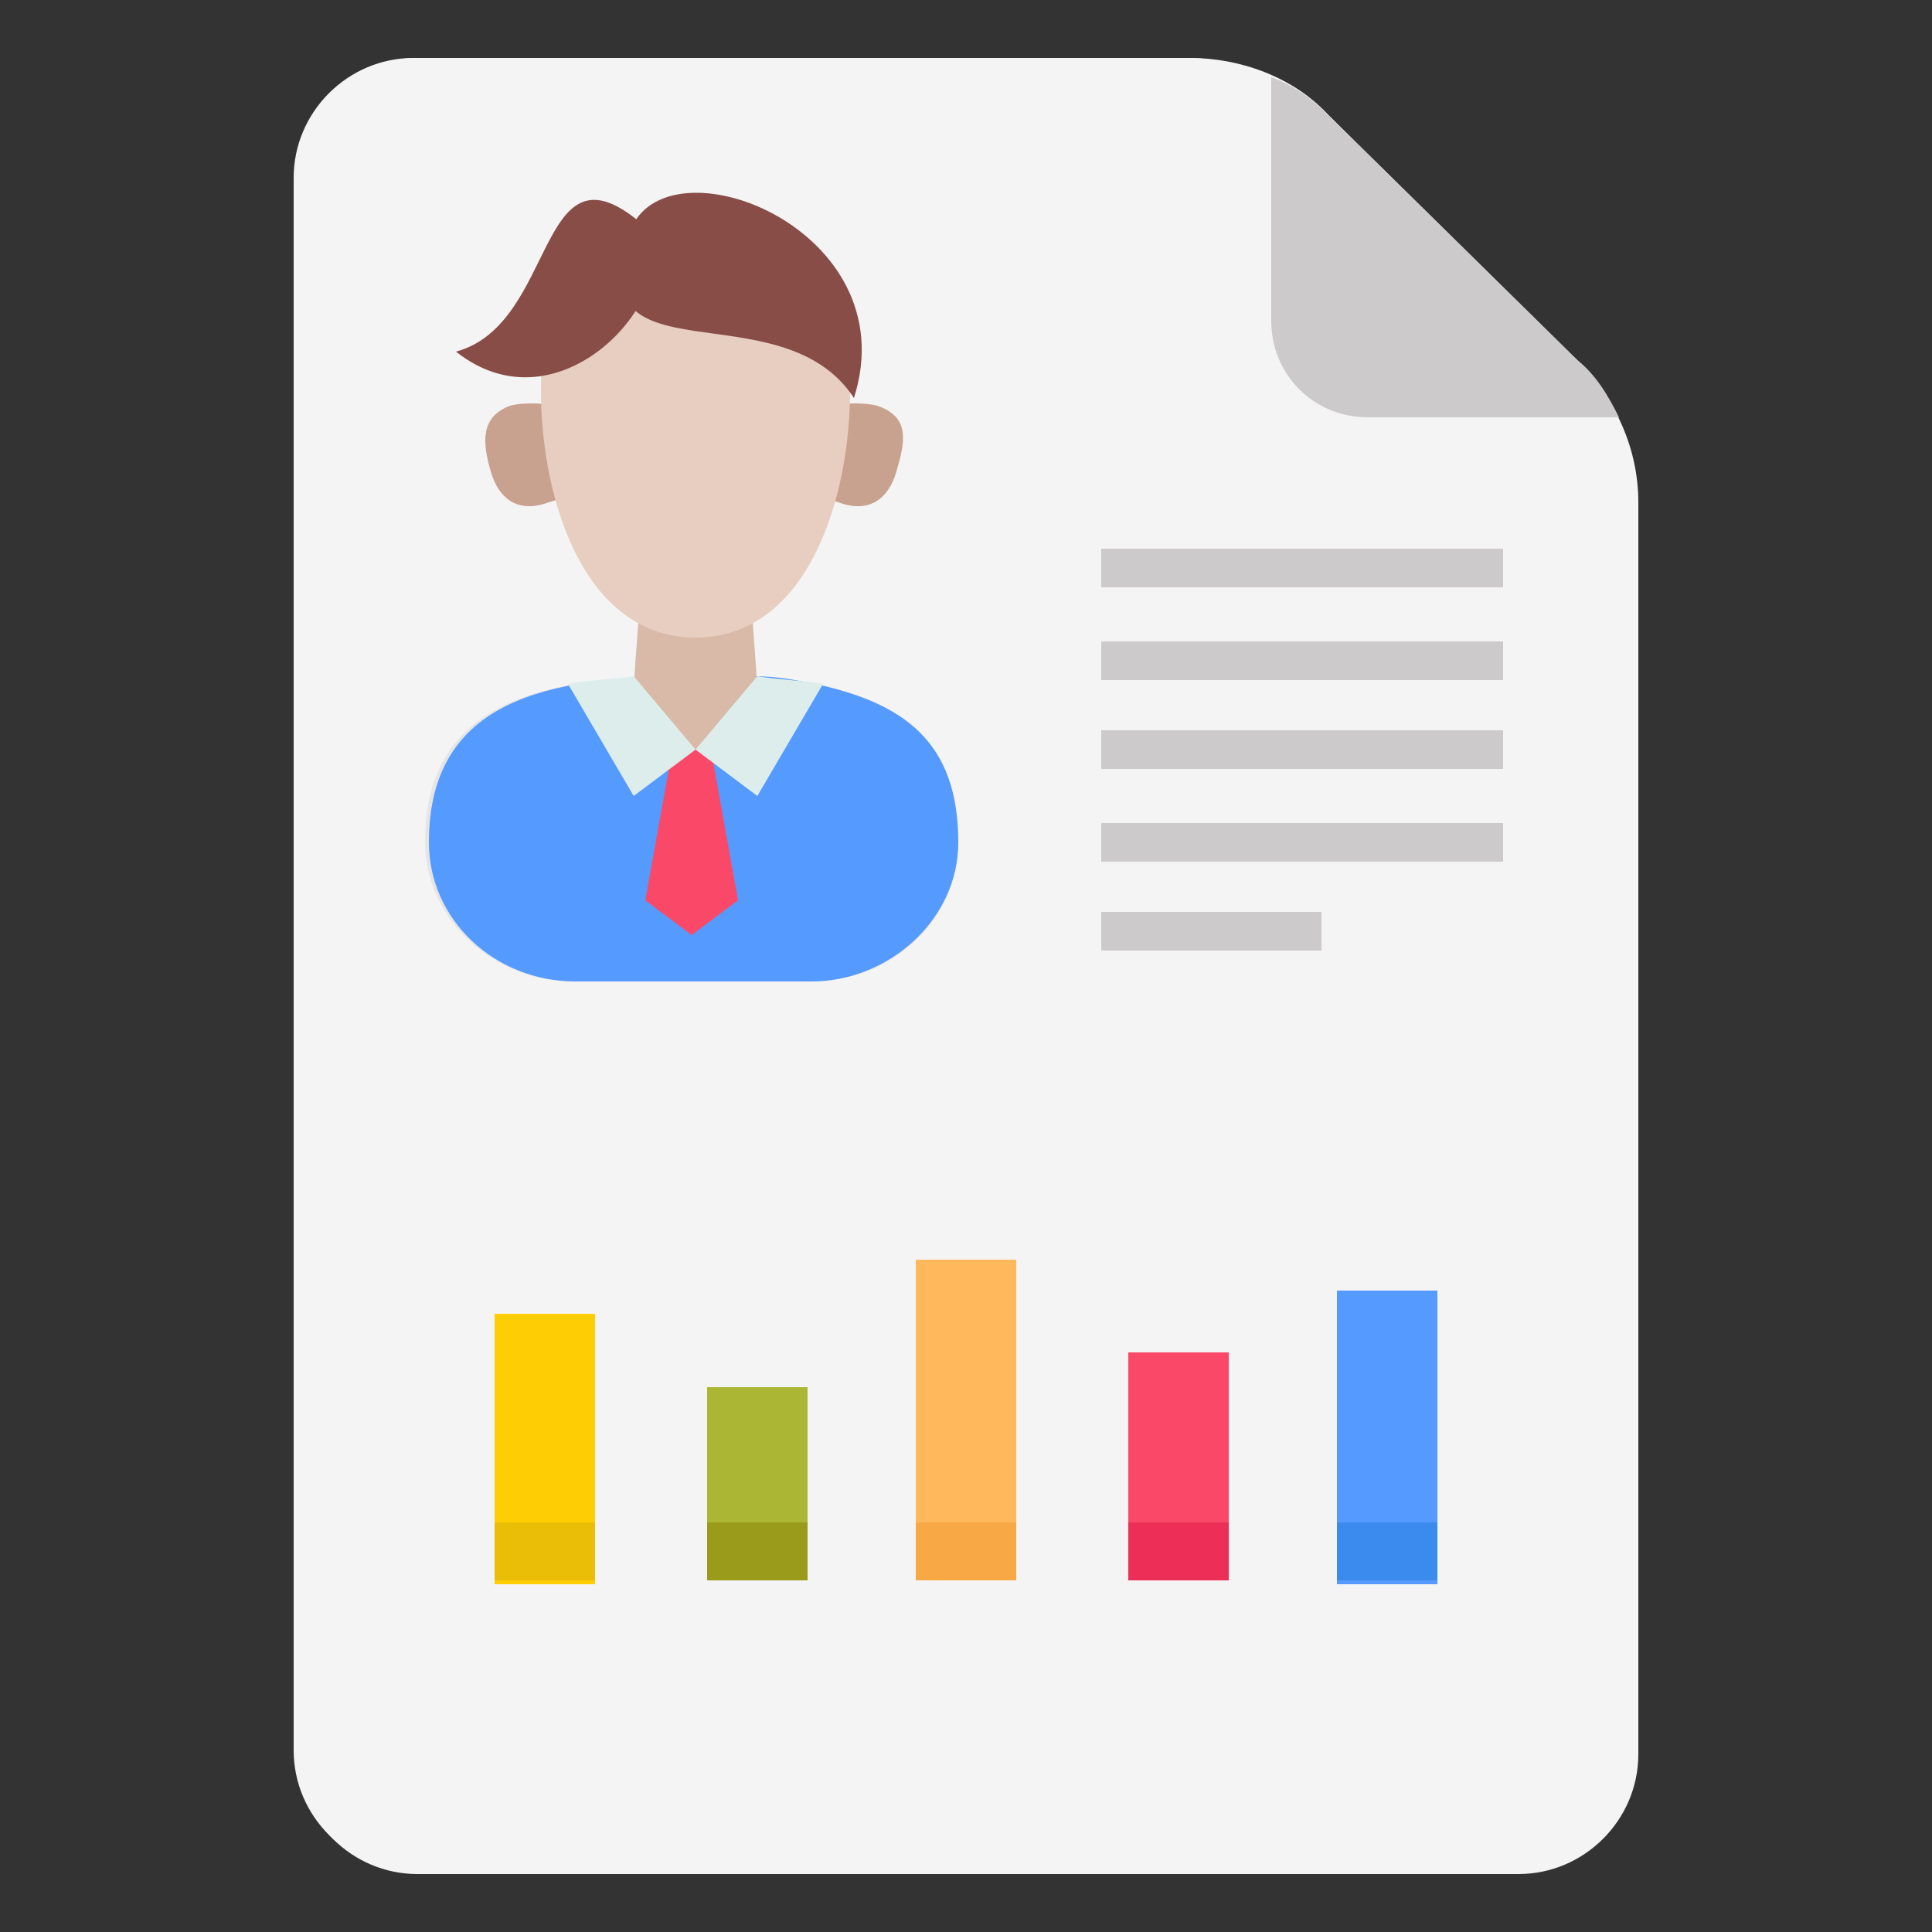 <?xml version="1.0" encoding="utf-8"?>
<!-- Generator: Adobe Illustrator 18.0.0, SVG Export Plug-In . SVG Version: 6.00 Build 0)  -->
<!DOCTYPE svg PUBLIC "-//W3C//DTD SVG 1.1//EN" "http://www.w3.org/Graphics/SVG/1.1/DTD/svg11.dtd">
<svg version="1.1" id="Layer_1" xmlns="http://www.w3.org/2000/svg" xmlns:xlink="http://www.w3.org/1999/xlink" x="0px" y="0px"
	 viewBox="0 0 50 50" enable-background="new 0 0 50 50" xml:space="preserve">
<rect x="0" y="0" width="50" height="50" fill="#333333" stroke="none"/>
<g>
	<g>
		<path fill="#F4F4F4" d="M34.4,3l6.4,6.3c1,1,1.6,2.3,1.6,3.7v32.4c0,1.7-1.4,3.1-3.1,3.1H10.8c-1.7,0-3.1-1.4-3.1-3.1V4.6
			c0-1.7,1.4-3.1,3.1-3.1h20C32.1,1.5,33.5,2,34.4,3z"/>
	</g>
	<g>
		<path fill="#F4F4F4" d="M7.6,4.6v40.7c0,1.7,1.4,3.1,3.1,3.1h28.5c1.7,0,3.1-1.4,3.1-3.1V13c0-0.8-0.2-1.5-0.5-2.2
			c-0.3-0.6-0.6-1.1-1.1-1.5L34.4,3c-0.4-0.4-1-0.8-1.5-1c-0.7-0.3-1.4-0.5-2.2-0.5h-20C9,1.5,7.6,2.9,7.6,4.6z"/>
	</g>
	<g>
		<path fill="#CCCACA" d="M32.9,2v6.3c0,1.4,1.1,2.5,2.5,2.5h6.5c-0.3-0.6-0.6-1.1-1.1-1.5L34.4,3C34,2.6,33.5,2.2,32.9,2z"/>
	</g>
	<g>
		<g>
			<g>
				<g>
					<path fill="#E5E5E5" d="M21,25.4c2.1,0,3.8-1.6,3.8-3.6l0,0c0-3.7-3.1-4.3-6.9-4.3S11,18.1,11,21.8l0,0c0,2,1.8,3.6,3.8,3.6H21
						z"/>
				</g>
				<g>
					<path fill="#559AFF" d="M24.8,21.8L24.8,21.8c0,2-1.8,3.6-3.8,3.6h-6.1c-2.1,0-3.8-1.6-3.8-3.6l0,0c0-3.7,3.1-4.3,6.8-4.3
						c0.6,0,1.1,0,1.6,0c0.6,0,1.1,0.1,1.6,0.2C23.4,18.2,24.8,19.2,24.8,21.8z"/>
				</g>
				<g>
					<path fill="#D9BAA8" d="M16.7,13.8c0,0-0.3,3.7-0.3,4.1c0,0.9,0.7,1.5,1.6,1.5s1.6-0.7,1.6-1.5c0-0.4-0.3-4.1-0.3-4.1
						S16.7,13.8,16.7,13.8z"/>
				</g>
				<g>
					<path fill="#C9A28F" d="M23.2,12.2c-0.2,0.7-0.7,1.1-1.5,0.8c-0.8-0.2-1.6-1-1.4-1.7s1.6-1,2.4-0.8
						C23.6,10.8,23.4,11.5,23.2,12.2z"/>
				</g>
				<g>
					<path fill="#C9A28F" d="M12.7,12.2c0.2,0.7,0.7,1.1,1.5,0.8c0.8-0.2,1.6-1,1.4-1.7c-0.2-0.7-1.6-1-2.4-0.8
						C12.4,10.8,12.5,11.5,12.7,12.2z"/>
				</g>
				<g>
					<path fill="#E8CEC1" d="M22,10.1c0,2.8-1.1,6.4-4,6.4s-4-3.6-4-6.4s1.1-3.8,4-3.8S22,7.3,22,10.1z"/>
				</g>
				<g>
					<path fill="#894D47" d="M11.8,9.1c2.6-0.7,2.1-5.5,4.7-3.4C18.1,7.1,14.7,11.4,11.8,9.1z"/>
				</g>
				<g>
					<path fill="#894D47" d="M22.1,10.3C20.2,7.4,14.9,10,16.3,6C17.2,3.5,23.5,5.9,22.1,10.3z"/>
				</g>
				<g>
					<polygon fill="#FA4968" points="17.4,19.4 16.7,23.3 17.9,24.2 19.1,23.3 18.4,19.4 					"/>
				</g>
				<g>
					<path fill="#DDEDEB" d="M21.3,17.7l-1.7,2.9L18,19.4l1.6-1.9C20.2,17.6,20.7,17.6,21.3,17.7z"/>
				</g>
				<g>
					<path fill="#DDEDEB" d="M14.7,17.7l1.7,2.9l1.6-1.2l-1.6-1.9C15.7,17.6,15.2,17.6,14.7,17.7z"/>
				</g>
			</g>
		</g>
		<g>
			<g>
				<rect x="28.5" y="14.2" fill="#CCCACA" width="10.4" height="1"/>
			</g>
			<g>
				<rect x="28.5" y="16.6" fill="#CCCACA" width="10.4" height="1"/>
			</g>
			<g>
				<rect x="28.5" y="18.9" fill="#CCCACA" width="10.4" height="1"/>
			</g>
			<g>
				<rect x="28.5" y="21.3" fill="#CCCACA" width="10.4" height="1"/>
			</g>
			<g>
				<rect x="28.5" y="23.6" fill="#CCCACA" width="5.7" height="1"/>
			</g>
		</g>
	</g>
	<g>
		<g>
			<rect x="12.8" y="34" fill="#FECD04" width="2.6" height="7"/>
		</g>
		<g>
			<rect x="18.3" y="35.9" fill="#ABB734" width="2.6" height="5"/>
		</g>
		<g>
			<rect x="23.7" y="32.6" fill="#FFB95C" width="2.6" height="8.3"/>
		</g>
		<g>
			<rect x="29.2" y="35" fill="#FA4968" width="2.6" height="5.9"/>
		</g>
		<g>
			<rect x="34.6" y="33.4" fill="#559AFF" width="2.6" height="7.6"/>
		</g>
	</g>
	<g>
		<g>
			<rect x="12.8" y="39.4" fill="#EABE06" width="2.6" height="1.5"/>
		</g>
		<g>
			<rect x="18.3" y="39.4" fill="#9B9B1B" width="2.6" height="1.5"/>
		</g>
		<g>
			<rect x="23.7" y="39.4" fill="#F9A846" width="2.6" height="1.5"/>
		</g>
		<g>
			<rect x="29.2" y="39.4" fill="#ED2F58" width="2.6" height="1.5"/>
		</g>
		<g>
			<rect x="34.6" y="39.4" fill="#3A8BED" width="2.6" height="1.5"/>
		</g>
	</g>
</g>
</svg>
